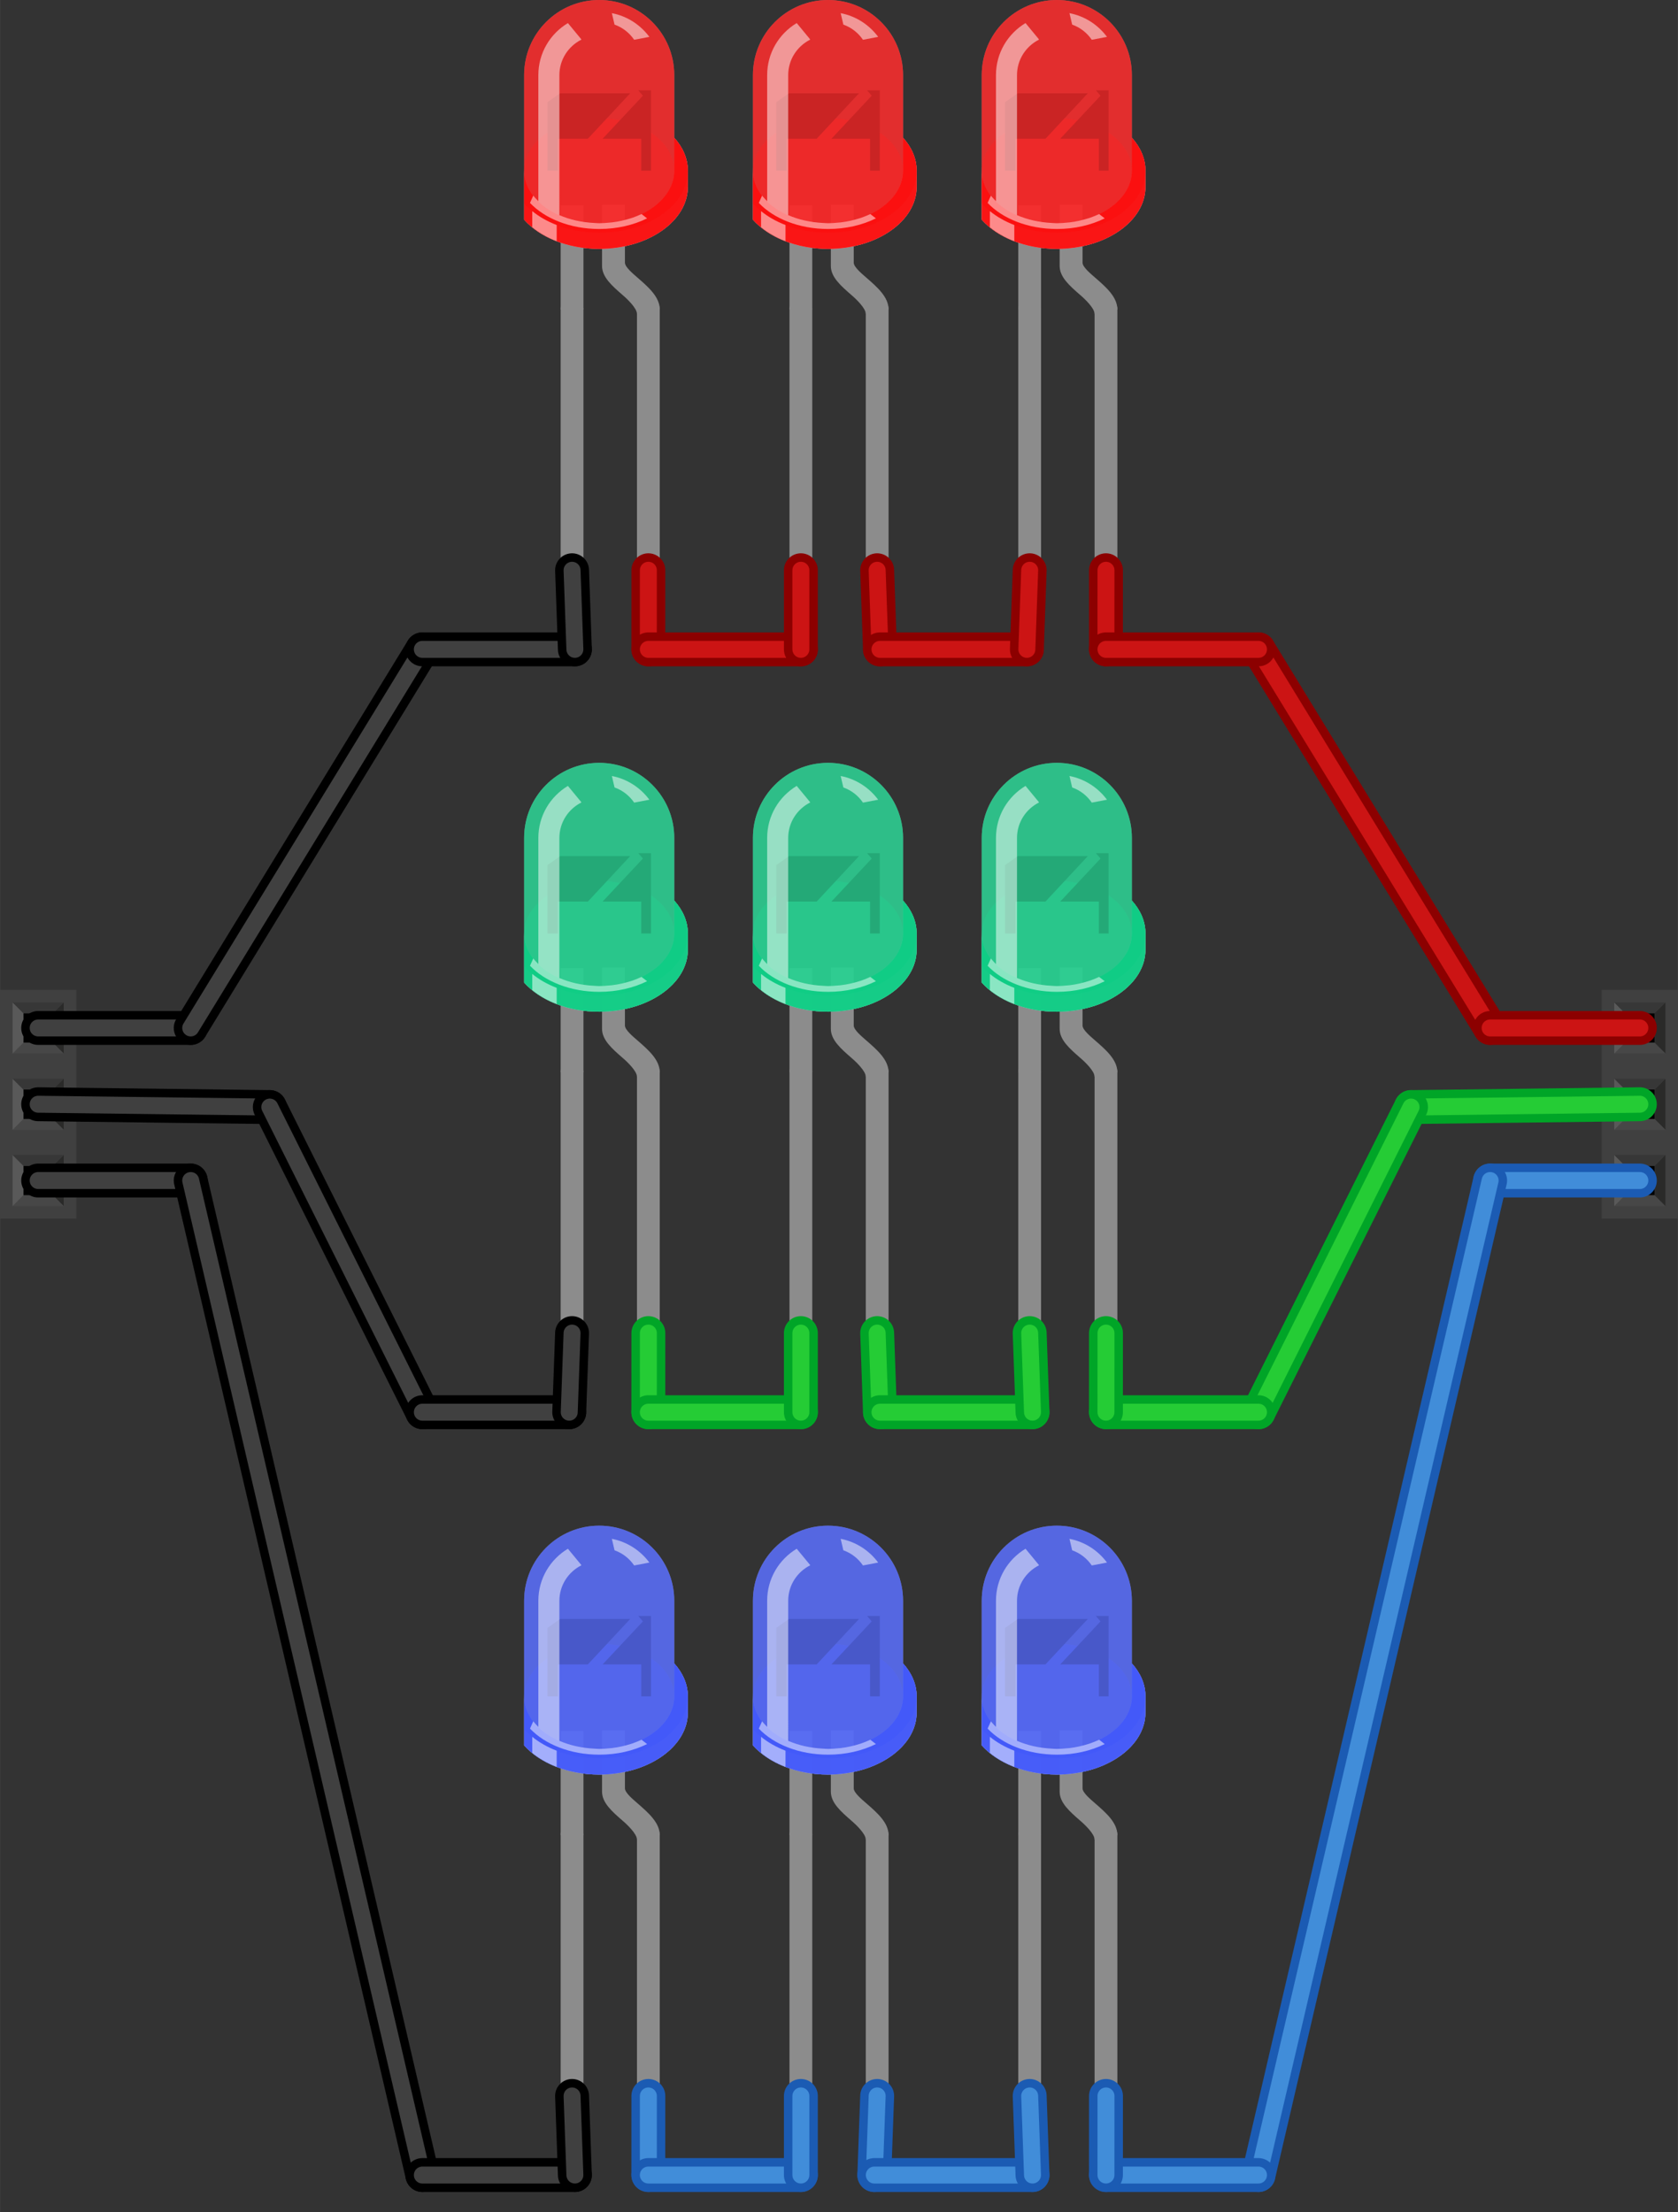 <?xml version='1.0' encoding='UTF-8' standalone='no'?>
<!-- Created with Fritzing (http://www.fritzing.org/) -->
<svg xmlns:svg='http://www.w3.org/2000/svg' xmlns='http://www.w3.org/2000/svg' version='1.2' baseProfile='tiny' x='0in' y='0in' width='2.2in' height='2.9in' viewBox='0 0 2200 2900.09' >
<rect x="0" y="0" width="2200" height="2900.09" fill="#333333" stroke="none"/>
<path stroke='#8c8c8c' stroke-width='29.88' stroke-linecap='round' stroke-linejoin='round' fill='none' d='M750.014,405.65L750.014,747.54' />
<path stroke='#8c8c8c' stroke-width='29.88' stroke-linecap='round' stroke-linejoin='round' fill='none' d='M850.044,405.65L850.044,747.54' />
<g partID='12180'><g transform='translate(687.144,0)' ><g xmlns="http://www.w3.org/2000/svg" id="breadboard">
 <rect xmlns="http://www.w3.org/2000/svg" width="29.89" x="47.93" y="353.07" fill="none" height="10" id="connector0pin"/>
 <rect xmlns="http://www.w3.org/2000/svg" width="29.92" x="147.93" y="353.07" fill="none" height="10" id="connector1pin"/>
 <g xmlns="http://www.w3.org/2000/svg" fill="none" stroke="#8C8C8C" id="connector0leg" stroke-linecap="round" y1="40.565" x1="6.287" y2="74.754" stroke-width="29.88" x2="6.287"/>
 <g xmlns="http://www.w3.org/2000/svg" fill="none" stroke="#8C8C8C" id="connector1leg" stroke-linecap="round" y1="40.565" x1="16.29" y2="74.754" stroke-width="29.88" x2="16.29"/>
 <rect xmlns="http://www.w3.org/2000/svg" width="29.88" x="47.93" y="269.16" fill="#8C8C8C" height="136.49"/>
 <path xmlns="http://www.w3.org/2000/svg" fill="#8C8C8C" d="M177.84,405.65c0,-16.3,-14.79,-29.2,-29,-41.55c-5.78,-5.1,-16.66,-13.91,-16.66,-19.79l0,-75.98l-30.02,0l0,80.28c0,14.7,13.16,26.09,27.03,38.17c6.17,5.22,18.73,17.36,18.73,24.58"/>
 <g xmlns="http://www.w3.org/2000/svg" id="g12">
  <path xmlns="http://www.w3.org/2000/svg" opacity="0.3" fill="#ff0000" id="color_path14" d="M196.85,180.57L196.85,98.45C196.85,44.1,152.85,0,98.44,0C44.1,0,0,44.02,0,98.45l0,189.57c20.47,22.93,56.9,38.23,98.44,38.23c64.16,0,116.23,-36.36,116.23,-81.38l0,-21.16C214.66,207.84,208.08,193.1,196.85,180.57z"/>
  <path xmlns="http://www.w3.org/2000/svg" opacity="0.5" fill="#E6E6E6" id="path16" d="M196.85,180.57L196.85,98.45C196.85,44.1,152.85,0,98.44,0C44.1,0,0,44.02,0,98.45l0,189.57c20.47,22.93,56.9,38.23,98.44,38.23c64.16,0,116.23,-36.36,116.23,-81.38l0,-21.16C214.66,207.84,208.08,193.1,196.85,180.57z"/>
  <path xmlns="http://www.w3.org/2000/svg" opacity="0.9" fill="#D1D1D1" id="path18" d="M196.85,180.57l0,43.13c0,38.04,-43.97,68.96,-98.41,68.96C44.1,292.66,0,261.84,0,223.7l0,43.13L0,288c20.47,22.94,56.9,38.23,98.44,38.23c64.16,0,116.23,-36.36,116.23,-81.37L214.67,223.7C214.66,207.84,208.08,193.1,196.85,180.57z"/>
  <path xmlns="http://www.w3.org/2000/svg" opacity="0.7" fill="#ff0000" id="color_path20" d="M196.85,180.57l0,43.13c0,38.04,-43.97,68.96,-98.41,68.96C44.1,292.66,0,261.84,0,223.7l0,43.13L0,288c20.47,22.94,56.9,38.23,98.44,38.23c64.16,0,116.23,-36.36,116.23,-81.37L214.67,223.7C214.66,207.84,208.08,193.1,196.85,180.57z"/>
  <path xmlns="http://www.w3.org/2000/svg" opacity="0.25" fill="#ff0000" id="color_path22" d="M196.85,180.57l0,43.13c0,38.04,-43.97,68.96,-98.41,68.96C44.1,292.66,0,261.84,0,223.7l0,43.13c20.47,22.92,56.9,38.23,98.44,38.23c64.16,0,116.23,-36.36,116.23,-81.37C214.66,207.84,208.08,193.1,196.85,180.57z"/>
  <ellipse xmlns="http://www.w3.org/2000/svg" opacity="0.25" fill="#E6E6E6" cx="98.44" cy="223.7" rx="98.43" ry="68.9" id="ellipse24"/>
  <ellipse xmlns="http://www.w3.org/2000/svg" opacity="0.25" fill="#ff0000" cx="98.44" cy="223.7" rx="98.43" ry="68.9" id="color_ellipse26"/>
  <polygon xmlns="http://www.w3.org/2000/svg" fill="#666666" points="30.6,134,30.6,223.71,44.39,223.71,44.39,181.87,83.55,181.87,139.06,122.29,47.32,122.29" id="polygon28"/>
  <polygon xmlns="http://www.w3.org/2000/svg" fill="#666666" points="149.7,118.39,155.76,125.47,102.94,181.87,153.61,181.87,153.61,223.71,166.3,223.71,166.3,118.39" id="polygon30"/>
  <path xmlns="http://www.w3.org/2000/svg" opacity="0.65" fill="#ff0000" id="color_path32" d="M196.85,180.57L196.85,98.45C196.85,44.1,152.85,0,98.44,0C44.1,0,0,44.02,0,98.45l0,189.57c20.47,22.93,56.9,38.23,98.44,38.23c64.16,0,116.23,-36.36,116.23,-81.38l0,-21.16C214.66,207.84,208.08,193.1,196.85,180.57z"/>
  <path xmlns="http://www.w3.org/2000/svg" opacity="0.5" fill="#FFFFFF" id="path34" d="M144.28,52.14l19.95,-3.8c-11.69,-15.72,-28.92,-27.19,-49.19,-31.09l3.53,15.01C129.18,36.02,138.11,43.1,144.28,52.14z"/>
  <path xmlns="http://www.w3.org/2000/svg" opacity="0.5" fill="#FFFFFF" id="path36" d="M10.67,276.75l0,21.11c9.01,7.35,19.91,13.56,32.05,18.29l0,-21.18C30.52,290.3,19.71,284.11,10.67,276.75z"/>
  <path xmlns="http://www.w3.org/2000/svg" opacity="0.5" fill="#FFFFFF" id="path38" d="M153.79,280.69c-3.55,1.7,-7.36,3.19,-11.19,4.58c-0.81,0.27,-1.63,0.56,-2.47,0.81c-7.83,2.49,-16.13,4.43,-24.93,5.48c-1.04,0.13,-2.1,0.26,-3.12,0.27c-4.45,0.42,-8.94,0.81,-13.48,0.81c-2.06,0,-4.27,-0.21,-6.55,-0.33c-16.67,-0.79,-32.37,-4.37,-45.8,-10.27L46.25,165.52L46.25,98.5c0,-20.43,11.78,-37.91,28.8,-46.52L74.74,51.24l-17.33,-21c-23.19,13.93,-38.75,39.2,-38.75,68.22l0,165.35c-0.69,-0.69,-4.28,-4.29,-6.67,-7.36l-4.27,9.55c19.46,20.58,52.9,34.19,90.87,34.19c23.33,0,44.96,-5.19,62.66,-13.92l-7.32,-5.68C153.79,280.69,153.79,280.69,153.79,280.69z"/>
 </g>
</g>
</g></g><path stroke='#8c8c8c' stroke-width='29.88' stroke-linecap='round' stroke-linejoin='round' fill='none' d='M1050.01,405.65L1050.01,747.54' />
<path stroke='#8c8c8c' stroke-width='29.88' stroke-linecap='round' stroke-linejoin='round' fill='none' d='M1150.04,405.65L1150.04,747.54' />
<g partID='12210'><g transform='translate(987.144,0)' ><g xmlns="http://www.w3.org/2000/svg" id="breadboard">
 <rect xmlns="http://www.w3.org/2000/svg" width="29.89" x="47.93" y="353.07" fill="none" height="10" id="connector0pin"/>
 <rect xmlns="http://www.w3.org/2000/svg" width="29.92" x="147.93" y="353.07" fill="none" height="10" id="connector1pin"/>
 <g xmlns="http://www.w3.org/2000/svg" fill="none" stroke="#8C8C8C" id="connector0leg" stroke-linecap="round" y1="40.565" x1="6.287" y2="74.754" stroke-width="29.88" x2="6.287"/>
 <g xmlns="http://www.w3.org/2000/svg" fill="none" stroke="#8C8C8C" id="connector1leg" stroke-linecap="round" y1="40.565" x1="16.29" y2="74.754" stroke-width="29.88" x2="16.29"/>
 <rect xmlns="http://www.w3.org/2000/svg" width="29.88" x="47.93" y="269.16" fill="#8C8C8C" height="136.49"/>
 <path xmlns="http://www.w3.org/2000/svg" fill="#8C8C8C" d="M177.84,405.65c0,-16.3,-14.79,-29.2,-29,-41.55c-5.78,-5.1,-16.66,-13.91,-16.66,-19.79l0,-75.98l-30.02,0l0,80.28c0,14.7,13.16,26.09,27.03,38.17c6.17,5.22,18.73,17.36,18.73,24.58"/>
 <g xmlns="http://www.w3.org/2000/svg" id="g12">
  <path xmlns="http://www.w3.org/2000/svg" opacity="0.3" fill="#ff0000" id="color_path14" d="M196.85,180.57L196.85,98.45C196.85,44.1,152.85,0,98.44,0C44.1,0,0,44.02,0,98.45l0,189.57c20.47,22.93,56.9,38.23,98.44,38.23c64.16,0,116.23,-36.36,116.23,-81.38l0,-21.16C214.66,207.84,208.08,193.1,196.85,180.57z"/>
  <path xmlns="http://www.w3.org/2000/svg" opacity="0.5" fill="#E6E6E6" id="path16" d="M196.85,180.57L196.85,98.45C196.85,44.1,152.85,0,98.44,0C44.1,0,0,44.02,0,98.45l0,189.57c20.47,22.93,56.9,38.23,98.44,38.23c64.16,0,116.23,-36.36,116.23,-81.38l0,-21.16C214.66,207.84,208.08,193.1,196.85,180.57z"/>
  <path xmlns="http://www.w3.org/2000/svg" opacity="0.9" fill="#D1D1D1" id="path18" d="M196.85,180.57l0,43.13c0,38.04,-43.97,68.96,-98.41,68.96C44.1,292.66,0,261.84,0,223.7l0,43.13L0,288c20.47,22.94,56.9,38.23,98.44,38.23c64.16,0,116.23,-36.36,116.23,-81.37L214.67,223.7C214.66,207.84,208.08,193.1,196.85,180.57z"/>
  <path xmlns="http://www.w3.org/2000/svg" opacity="0.7" fill="#ff0000" id="color_path20" d="M196.85,180.57l0,43.13c0,38.04,-43.97,68.96,-98.41,68.96C44.1,292.66,0,261.84,0,223.7l0,43.13L0,288c20.47,22.94,56.9,38.23,98.44,38.23c64.16,0,116.23,-36.36,116.23,-81.37L214.67,223.7C214.66,207.84,208.08,193.1,196.85,180.57z"/>
  <path xmlns="http://www.w3.org/2000/svg" opacity="0.25" fill="#ff0000" id="color_path22" d="M196.85,180.57l0,43.13c0,38.04,-43.97,68.96,-98.41,68.96C44.1,292.66,0,261.84,0,223.7l0,43.13c20.47,22.92,56.9,38.23,98.44,38.23c64.16,0,116.23,-36.36,116.23,-81.37C214.66,207.84,208.08,193.1,196.85,180.57z"/>
  <ellipse xmlns="http://www.w3.org/2000/svg" opacity="0.25" fill="#E6E6E6" cx="98.44" cy="223.7" rx="98.43" ry="68.9" id="ellipse24"/>
  <ellipse xmlns="http://www.w3.org/2000/svg" opacity="0.25" fill="#ff0000" cx="98.44" cy="223.7" rx="98.43" ry="68.9" id="color_ellipse26"/>
  <polygon xmlns="http://www.w3.org/2000/svg" fill="#666666" points="30.6,134,30.6,223.71,44.39,223.71,44.39,181.87,83.55,181.87,139.06,122.29,47.32,122.29" id="polygon28"/>
  <polygon xmlns="http://www.w3.org/2000/svg" fill="#666666" points="149.7,118.39,155.76,125.47,102.94,181.87,153.61,181.87,153.61,223.71,166.3,223.71,166.3,118.39" id="polygon30"/>
  <path xmlns="http://www.w3.org/2000/svg" opacity="0.65" fill="#ff0000" id="color_path32" d="M196.85,180.57L196.85,98.45C196.85,44.1,152.85,0,98.44,0C44.1,0,0,44.02,0,98.45l0,189.57c20.47,22.93,56.9,38.23,98.44,38.23c64.16,0,116.23,-36.36,116.23,-81.38l0,-21.16C214.66,207.84,208.08,193.1,196.85,180.57z"/>
  <path xmlns="http://www.w3.org/2000/svg" opacity="0.5" fill="#FFFFFF" id="path34" d="M144.28,52.14l19.95,-3.8c-11.69,-15.72,-28.92,-27.19,-49.19,-31.09l3.53,15.01C129.18,36.02,138.11,43.1,144.28,52.14z"/>
  <path xmlns="http://www.w3.org/2000/svg" opacity="0.5" fill="#FFFFFF" id="path36" d="M10.67,276.75l0,21.11c9.01,7.35,19.91,13.56,32.05,18.29l0,-21.18C30.52,290.3,19.71,284.11,10.67,276.75z"/>
  <path xmlns="http://www.w3.org/2000/svg" opacity="0.5" fill="#FFFFFF" id="path38" d="M153.79,280.69c-3.55,1.7,-7.36,3.19,-11.19,4.58c-0.81,0.27,-1.63,0.56,-2.47,0.81c-7.83,2.49,-16.13,4.43,-24.93,5.48c-1.04,0.13,-2.1,0.26,-3.12,0.27c-4.45,0.42,-8.94,0.81,-13.48,0.81c-2.06,0,-4.27,-0.21,-6.55,-0.33c-16.67,-0.79,-32.37,-4.37,-45.8,-10.27L46.25,165.52L46.25,98.5c0,-20.43,11.78,-37.91,28.8,-46.52L74.74,51.24l-17.33,-21c-23.19,13.93,-38.75,39.2,-38.75,68.22l0,165.35c-0.69,-0.69,-4.28,-4.29,-6.67,-7.36l-4.27,9.55c19.46,20.58,52.9,34.19,90.87,34.19c23.33,0,44.96,-5.19,62.66,-13.92l-7.32,-5.68C153.79,280.69,153.79,280.69,153.79,280.69z"/>
 </g>
</g>
</g></g><path stroke='#8c8c8c' stroke-width='29.88' stroke-linecap='round' stroke-linejoin='round' fill='none' d='M1350.01,2405.65L1350.01,2747.54' />
<path stroke='#8c8c8c' stroke-width='29.88' stroke-linecap='round' stroke-linejoin='round' fill='none' d='M1450.04,2405.65L1450.04,2747.54' />
<g partID='12240'><g transform='translate(1287.14,2000)' ><g xmlns="http://www.w3.org/2000/svg" id="breadboard">
 <rect xmlns="http://www.w3.org/2000/svg" width="29.89" x="47.93" y="353.07" fill="none" height="10" id="connector0pin"/>
 <rect xmlns="http://www.w3.org/2000/svg" width="29.92" x="147.93" y="353.07" fill="none" height="10" id="connector1pin"/>
 <g xmlns="http://www.w3.org/2000/svg" fill="none" stroke="#8C8C8C" id="connector0leg" stroke-linecap="round" y1="40.565" x1="6.287" y2="74.754" stroke-width="29.88" x2="6.287"/>
 <g xmlns="http://www.w3.org/2000/svg" fill="none" stroke="#8C8C8C" id="connector1leg" stroke-linecap="round" y1="40.565" x1="16.29" y2="74.754" stroke-width="29.88" x2="16.29"/>
 <rect xmlns="http://www.w3.org/2000/svg" width="29.88" x="47.93" y="269.16" fill="#8C8C8C" height="136.49"/>
 <path xmlns="http://www.w3.org/2000/svg" fill="#8C8C8C" d="M177.84,405.65c0,-16.3,-14.79,-29.2,-29,-41.55c-5.78,-5.1,-16.66,-13.91,-16.66,-19.79l0,-75.98l-30.02,0l0,80.28c0,14.7,13.16,26.09,27.03,38.17c6.17,5.22,18.73,17.36,18.73,24.58"/>
 <g xmlns="http://www.w3.org/2000/svg" id="g12">
  <path xmlns="http://www.w3.org/2000/svg" opacity="0.3" fill="#3851fe" id="color_path14" d="M196.85,180.57L196.85,98.45C196.85,44.1,152.85,0,98.44,0C44.1,0,0,44.02,0,98.45l0,189.57c20.47,22.93,56.9,38.23,98.44,38.23c64.16,0,116.23,-36.36,116.23,-81.38l0,-21.16C214.66,207.84,208.08,193.1,196.85,180.57z"/>
  <path xmlns="http://www.w3.org/2000/svg" opacity="0.5" fill="#E6E6E6" id="path16" d="M196.85,180.57L196.85,98.45C196.85,44.1,152.85,0,98.44,0C44.1,0,0,44.02,0,98.45l0,189.57c20.47,22.93,56.9,38.23,98.44,38.23c64.16,0,116.23,-36.36,116.23,-81.38l0,-21.16C214.66,207.84,208.08,193.1,196.85,180.57z"/>
  <path xmlns="http://www.w3.org/2000/svg" opacity="0.9" fill="#D1D1D1" id="path18" d="M196.85,180.57l0,43.13c0,38.04,-43.97,68.96,-98.41,68.96C44.1,292.66,0,261.84,0,223.7l0,43.13L0,288c20.47,22.94,56.9,38.23,98.44,38.23c64.16,0,116.23,-36.36,116.23,-81.37L214.67,223.7C214.66,207.84,208.08,193.1,196.85,180.57z"/>
  <path xmlns="http://www.w3.org/2000/svg" opacity="0.7" fill="#3851fe" id="color_path20" d="M196.85,180.57l0,43.13c0,38.04,-43.97,68.96,-98.41,68.96C44.1,292.66,0,261.84,0,223.7l0,43.13L0,288c20.47,22.94,56.9,38.23,98.44,38.23c64.16,0,116.23,-36.36,116.23,-81.37L214.67,223.7C214.66,207.84,208.08,193.1,196.85,180.57z"/>
  <path xmlns="http://www.w3.org/2000/svg" opacity="0.25" fill="#3851fe" id="color_path22" d="M196.85,180.57l0,43.13c0,38.04,-43.97,68.96,-98.41,68.96C44.1,292.66,0,261.84,0,223.7l0,43.13c20.47,22.92,56.9,38.23,98.44,38.23c64.16,0,116.23,-36.36,116.23,-81.37C214.66,207.84,208.08,193.1,196.85,180.57z"/>
  <ellipse xmlns="http://www.w3.org/2000/svg" opacity="0.25" fill="#E6E6E6" cx="98.44" cy="223.7" rx="98.43" ry="68.9" id="ellipse24"/>
  <ellipse xmlns="http://www.w3.org/2000/svg" opacity="0.25" fill="#3851fe" cx="98.44" cy="223.7" rx="98.43" ry="68.9" id="color_ellipse26"/>
  <polygon xmlns="http://www.w3.org/2000/svg" fill="#666666" points="30.6,134,30.6,223.71,44.39,223.71,44.39,181.87,83.55,181.87,139.06,122.29,47.32,122.29" id="polygon28"/>
  <polygon xmlns="http://www.w3.org/2000/svg" fill="#666666" points="149.7,118.39,155.76,125.47,102.94,181.87,153.61,181.87,153.61,223.71,166.3,223.71,166.3,118.39" id="polygon30"/>
  <path xmlns="http://www.w3.org/2000/svg" opacity="0.65" fill="#3851fe" id="color_path32" d="M196.85,180.57L196.85,98.45C196.85,44.1,152.85,0,98.44,0C44.1,0,0,44.02,0,98.45l0,189.57c20.47,22.93,56.9,38.23,98.44,38.23c64.16,0,116.23,-36.36,116.23,-81.38l0,-21.16C214.66,207.84,208.08,193.1,196.85,180.57z"/>
  <path xmlns="http://www.w3.org/2000/svg" opacity="0.5" fill="#FFFFFF" id="path34" d="M144.28,52.14l19.95,-3.8c-11.69,-15.72,-28.92,-27.19,-49.19,-31.09l3.53,15.01C129.18,36.02,138.11,43.1,144.28,52.14z"/>
  <path xmlns="http://www.w3.org/2000/svg" opacity="0.5" fill="#FFFFFF" id="path36" d="M10.67,276.75l0,21.11c9.01,7.35,19.91,13.56,32.05,18.29l0,-21.18C30.52,290.3,19.71,284.11,10.67,276.75z"/>
  <path xmlns="http://www.w3.org/2000/svg" opacity="0.5" fill="#FFFFFF" id="path38" d="M153.79,280.69c-3.55,1.7,-7.36,3.19,-11.19,4.58c-0.81,0.27,-1.63,0.56,-2.47,0.81c-7.83,2.49,-16.13,4.43,-24.93,5.48c-1.04,0.13,-2.1,0.26,-3.12,0.27c-4.45,0.42,-8.94,0.81,-13.48,0.81c-2.06,0,-4.27,-0.21,-6.55,-0.33c-16.67,-0.79,-32.37,-4.37,-45.8,-10.27L46.25,165.52L46.25,98.5c0,-20.43,11.78,-37.91,28.8,-46.52L74.74,51.24l-17.33,-21c-23.19,13.93,-38.75,39.2,-38.75,68.22l0,165.35c-0.69,-0.69,-4.28,-4.29,-6.67,-7.36l-4.27,9.55c19.46,20.58,52.9,34.19,90.87,34.19c23.33,0,44.96,-5.19,62.66,-13.92l-7.32,-5.68C153.79,280.69,153.79,280.69,153.79,280.69z"/>
 </g>
</g>
</g></g><path stroke='#8c8c8c' stroke-width='29.88' stroke-linecap='round' stroke-linejoin='round' fill='none' d='M1350.01,405.65L1350.01,747.54' />
<path stroke='#8c8c8c' stroke-width='29.88' stroke-linecap='round' stroke-linejoin='round' fill='none' d='M1450.04,405.65L1450.04,747.54' />
<g partID='12270'><g transform='translate(1287.14,0)' ><g xmlns="http://www.w3.org/2000/svg" id="breadboard">
 <rect xmlns="http://www.w3.org/2000/svg" width="29.89" x="47.93" y="353.07" fill="none" height="10" id="connector0pin"/>
 <rect xmlns="http://www.w3.org/2000/svg" width="29.92" x="147.93" y="353.07" fill="none" height="10" id="connector1pin"/>
 <g xmlns="http://www.w3.org/2000/svg" fill="none" stroke="#8C8C8C" id="connector0leg" stroke-linecap="round" y1="40.565" x1="6.287" y2="74.754" stroke-width="29.88" x2="6.287"/>
 <g xmlns="http://www.w3.org/2000/svg" fill="none" stroke="#8C8C8C" id="connector1leg" stroke-linecap="round" y1="40.565" x1="16.29" y2="74.754" stroke-width="29.88" x2="16.29"/>
 <rect xmlns="http://www.w3.org/2000/svg" width="29.88" x="47.93" y="269.16" fill="#8C8C8C" height="136.49"/>
 <path xmlns="http://www.w3.org/2000/svg" fill="#8C8C8C" d="M177.84,405.65c0,-16.3,-14.79,-29.2,-29,-41.55c-5.78,-5.1,-16.66,-13.91,-16.66,-19.79l0,-75.98l-30.02,0l0,80.28c0,14.7,13.16,26.09,27.03,38.17c6.17,5.22,18.73,17.36,18.73,24.58"/>
 <g xmlns="http://www.w3.org/2000/svg" id="g12">
  <path xmlns="http://www.w3.org/2000/svg" opacity="0.3" fill="#ff0000" id="color_path14" d="M196.85,180.57L196.85,98.45C196.85,44.1,152.85,0,98.44,0C44.1,0,0,44.02,0,98.45l0,189.57c20.47,22.93,56.9,38.23,98.44,38.23c64.16,0,116.23,-36.36,116.23,-81.38l0,-21.16C214.66,207.84,208.08,193.1,196.85,180.57z"/>
  <path xmlns="http://www.w3.org/2000/svg" opacity="0.5" fill="#E6E6E6" id="path16" d="M196.85,180.57L196.85,98.45C196.85,44.1,152.85,0,98.44,0C44.1,0,0,44.02,0,98.45l0,189.57c20.47,22.93,56.9,38.23,98.44,38.23c64.16,0,116.23,-36.36,116.23,-81.38l0,-21.16C214.66,207.84,208.08,193.1,196.85,180.57z"/>
  <path xmlns="http://www.w3.org/2000/svg" opacity="0.9" fill="#D1D1D1" id="path18" d="M196.85,180.57l0,43.13c0,38.04,-43.97,68.96,-98.41,68.96C44.1,292.66,0,261.84,0,223.7l0,43.13L0,288c20.47,22.94,56.9,38.23,98.44,38.23c64.16,0,116.23,-36.36,116.23,-81.37L214.67,223.7C214.66,207.84,208.08,193.1,196.85,180.57z"/>
  <path xmlns="http://www.w3.org/2000/svg" opacity="0.7" fill="#ff0000" id="color_path20" d="M196.85,180.57l0,43.13c0,38.04,-43.97,68.96,-98.41,68.96C44.1,292.66,0,261.84,0,223.7l0,43.13L0,288c20.47,22.94,56.9,38.23,98.44,38.23c64.16,0,116.23,-36.36,116.23,-81.37L214.67,223.7C214.66,207.84,208.08,193.1,196.85,180.57z"/>
  <path xmlns="http://www.w3.org/2000/svg" opacity="0.25" fill="#ff0000" id="color_path22" d="M196.85,180.57l0,43.13c0,38.04,-43.97,68.96,-98.41,68.96C44.1,292.66,0,261.84,0,223.7l0,43.13c20.47,22.92,56.9,38.23,98.44,38.23c64.16,0,116.23,-36.36,116.23,-81.37C214.66,207.84,208.08,193.1,196.85,180.57z"/>
  <ellipse xmlns="http://www.w3.org/2000/svg" opacity="0.25" fill="#E6E6E6" cx="98.44" cy="223.7" rx="98.43" ry="68.9" id="ellipse24"/>
  <ellipse xmlns="http://www.w3.org/2000/svg" opacity="0.25" fill="#ff0000" cx="98.44" cy="223.7" rx="98.43" ry="68.9" id="color_ellipse26"/>
  <polygon xmlns="http://www.w3.org/2000/svg" fill="#666666" points="30.6,134,30.6,223.71,44.39,223.71,44.39,181.87,83.55,181.87,139.06,122.29,47.32,122.29" id="polygon28"/>
  <polygon xmlns="http://www.w3.org/2000/svg" fill="#666666" points="149.7,118.39,155.76,125.47,102.94,181.87,153.61,181.87,153.61,223.71,166.3,223.71,166.3,118.39" id="polygon30"/>
  <path xmlns="http://www.w3.org/2000/svg" opacity="0.65" fill="#ff0000" id="color_path32" d="M196.85,180.57L196.85,98.45C196.85,44.1,152.85,0,98.44,0C44.1,0,0,44.02,0,98.45l0,189.57c20.47,22.93,56.9,38.23,98.44,38.23c64.16,0,116.23,-36.36,116.23,-81.38l0,-21.16C214.66,207.84,208.08,193.1,196.85,180.57z"/>
  <path xmlns="http://www.w3.org/2000/svg" opacity="0.5" fill="#FFFFFF" id="path34" d="M144.28,52.14l19.95,-3.8c-11.69,-15.72,-28.92,-27.19,-49.19,-31.09l3.53,15.01C129.18,36.02,138.11,43.1,144.28,52.14z"/>
  <path xmlns="http://www.w3.org/2000/svg" opacity="0.5" fill="#FFFFFF" id="path36" d="M10.67,276.75l0,21.11c9.01,7.35,19.91,13.56,32.05,18.29l0,-21.18C30.52,290.3,19.71,284.11,10.67,276.75z"/>
  <path xmlns="http://www.w3.org/2000/svg" opacity="0.5" fill="#FFFFFF" id="path38" d="M153.79,280.69c-3.55,1.7,-7.36,3.19,-11.19,4.58c-0.81,0.27,-1.63,0.56,-2.47,0.81c-7.83,2.49,-16.13,4.43,-24.93,5.48c-1.04,0.13,-2.1,0.26,-3.12,0.27c-4.45,0.42,-8.94,0.81,-13.48,0.81c-2.06,0,-4.27,-0.21,-6.55,-0.33c-16.67,-0.79,-32.37,-4.37,-45.8,-10.27L46.25,165.52L46.25,98.5c0,-20.43,11.78,-37.91,28.8,-46.52L74.74,51.24l-17.33,-21c-23.19,13.93,-38.75,39.2,-38.75,68.22l0,165.35c-0.69,-0.69,-4.28,-4.29,-6.67,-7.36l-4.27,9.55c19.46,20.58,52.9,34.19,90.87,34.19c23.33,0,44.96,-5.19,62.66,-13.92l-7.32,-5.68C153.79,280.69,153.79,280.69,153.79,280.69z"/>
 </g>
</g>
</g></g><path stroke='#8c8c8c' stroke-width='29.88' stroke-linecap='round' stroke-linejoin='round' fill='none' d='M1350.01,1405.65L1350.01,1747.54' />
<path stroke='#8c8c8c' stroke-width='29.88' stroke-linecap='round' stroke-linejoin='round' fill='none' d='M1450.04,1405.65L1450.04,1747.54' />
<g partID='90430'><g transform='translate(1287.14,1000)' ><g xmlns="http://www.w3.org/2000/svg" id="breadboard">
 <rect xmlns="http://www.w3.org/2000/svg" width="29.89" x="47.93" y="353.07" fill="none" height="10" id="connector0pin"/>
 <rect xmlns="http://www.w3.org/2000/svg" width="29.92" x="147.93" y="353.07" fill="none" height="10" id="connector1pin"/>
 <g xmlns="http://www.w3.org/2000/svg" fill="none" stroke="#8C8C8C" id="connector0leg" stroke-linecap="round" y1="40.565" x1="6.287" y2="74.754" stroke-width="29.88" x2="6.287"/>
 <g xmlns="http://www.w3.org/2000/svg" fill="none" stroke="#8C8C8C" id="connector1leg" stroke-linecap="round" y1="40.565" x1="16.29" y2="74.754" stroke-width="29.88" x2="16.29"/>
 <rect xmlns="http://www.w3.org/2000/svg" width="29.88" x="47.93" y="269.16" fill="#8C8C8C" height="136.49"/>
 <path xmlns="http://www.w3.org/2000/svg" fill="#8C8C8C" d="M177.84,405.65c0,-16.3,-14.79,-29.2,-29,-41.55c-5.78,-5.1,-16.66,-13.91,-16.66,-19.79l0,-75.98l-30.02,0l0,80.28c0,14.7,13.16,26.09,27.03,38.17c6.17,5.22,18.73,17.36,18.73,24.58"/>
 <g xmlns="http://www.w3.org/2000/svg" id="g12">
  <path xmlns="http://www.w3.org/2000/svg" opacity="0.3" fill="#00cc80" id="color_path14" d="M196.85,180.57L196.85,98.45C196.85,44.1,152.85,0,98.44,0C44.1,0,0,44.02,0,98.45l0,189.57c20.47,22.93,56.9,38.23,98.44,38.23c64.16,0,116.23,-36.36,116.23,-81.38l0,-21.16C214.66,207.84,208.08,193.1,196.85,180.57z"/>
  <path xmlns="http://www.w3.org/2000/svg" opacity="0.5" fill="#E6E6E6" id="path16" d="M196.85,180.57L196.85,98.45C196.85,44.1,152.85,0,98.44,0C44.1,0,0,44.02,0,98.45l0,189.57c20.47,22.93,56.9,38.23,98.44,38.23c64.16,0,116.23,-36.36,116.23,-81.38l0,-21.16C214.66,207.84,208.08,193.1,196.85,180.57z"/>
  <path xmlns="http://www.w3.org/2000/svg" opacity="0.9" fill="#D1D1D1" id="path18" d="M196.85,180.57l0,43.13c0,38.04,-43.97,68.96,-98.41,68.96C44.1,292.66,0,261.84,0,223.7l0,43.13L0,288c20.47,22.94,56.9,38.23,98.44,38.23c64.16,0,116.23,-36.36,116.23,-81.37L214.67,223.7C214.66,207.84,208.08,193.1,196.85,180.57z"/>
  <path xmlns="http://www.w3.org/2000/svg" opacity="0.7" fill="#00cc80" id="color_path20" d="M196.85,180.57l0,43.13c0,38.04,-43.97,68.96,-98.41,68.96C44.1,292.66,0,261.84,0,223.7l0,43.13L0,288c20.47,22.94,56.9,38.23,98.44,38.23c64.16,0,116.23,-36.36,116.23,-81.37L214.67,223.7C214.66,207.84,208.08,193.1,196.85,180.57z"/>
  <path xmlns="http://www.w3.org/2000/svg" opacity="0.25" fill="#00cc80" id="color_path22" d="M196.85,180.57l0,43.13c0,38.04,-43.97,68.96,-98.41,68.96C44.1,292.66,0,261.84,0,223.7l0,43.13c20.47,22.92,56.9,38.23,98.44,38.23c64.16,0,116.23,-36.36,116.23,-81.37C214.66,207.84,208.08,193.1,196.85,180.57z"/>
  <ellipse xmlns="http://www.w3.org/2000/svg" opacity="0.25" fill="#E6E6E6" cx="98.44" cy="223.7" rx="98.43" ry="68.9" id="ellipse24"/>
  <ellipse xmlns="http://www.w3.org/2000/svg" opacity="0.25" fill="#00cc80" cx="98.44" cy="223.7" rx="98.43" ry="68.9" id="color_ellipse26"/>
  <polygon xmlns="http://www.w3.org/2000/svg" fill="#666666" points="30.6,134,30.6,223.71,44.39,223.71,44.39,181.87,83.55,181.87,139.06,122.29,47.32,122.29" id="polygon28"/>
  <polygon xmlns="http://www.w3.org/2000/svg" fill="#666666" points="149.7,118.39,155.76,125.47,102.94,181.87,153.61,181.87,153.61,223.71,166.3,223.71,166.3,118.39" id="polygon30"/>
  <path xmlns="http://www.w3.org/2000/svg" opacity="0.65" fill="#00cc80" id="color_path32" d="M196.85,180.57L196.85,98.45C196.85,44.1,152.85,0,98.44,0C44.1,0,0,44.02,0,98.45l0,189.57c20.47,22.93,56.9,38.23,98.44,38.23c64.16,0,116.23,-36.36,116.23,-81.38l0,-21.16C214.66,207.84,208.08,193.1,196.85,180.57z"/>
  <path xmlns="http://www.w3.org/2000/svg" opacity="0.5" fill="#FFFFFF" id="path34" d="M144.28,52.14l19.95,-3.8c-11.69,-15.72,-28.92,-27.19,-49.19,-31.09l3.53,15.01C129.18,36.02,138.11,43.1,144.28,52.14z"/>
  <path xmlns="http://www.w3.org/2000/svg" opacity="0.5" fill="#FFFFFF" id="path36" d="M10.67,276.75l0,21.11c9.01,7.35,19.91,13.56,32.05,18.29l0,-21.18C30.52,290.3,19.71,284.11,10.67,276.75z"/>
  <path xmlns="http://www.w3.org/2000/svg" opacity="0.5" fill="#FFFFFF" id="path38" d="M153.79,280.69c-3.55,1.7,-7.36,3.19,-11.19,4.58c-0.81,0.27,-1.63,0.56,-2.47,0.81c-7.83,2.49,-16.13,4.43,-24.93,5.48c-1.04,0.13,-2.1,0.26,-3.12,0.27c-4.45,0.42,-8.94,0.81,-13.48,0.81c-2.06,0,-4.27,-0.21,-6.55,-0.33c-16.67,-0.79,-32.37,-4.37,-45.8,-10.27L46.25,165.52L46.25,98.5c0,-20.43,11.78,-37.91,28.8,-46.52L74.74,51.24l-17.33,-21c-23.19,13.93,-38.75,39.2,-38.75,68.22l0,165.35c-0.69,-0.69,-4.28,-4.29,-6.67,-7.36l-4.27,9.55c19.46,20.58,52.9,34.19,90.87,34.19c23.33,0,44.96,-5.19,62.66,-13.92l-7.32,-5.68C153.79,280.69,153.79,280.69,153.79,280.69z"/>
 </g>
</g>
</g></g><path stroke='#8c8c8c' stroke-width='29.88' stroke-linecap='round' stroke-linejoin='round' fill='none' d='M1050.01,1405.65L1050.01,1747.54' />
<path stroke='#8c8c8c' stroke-width='29.88' stroke-linecap='round' stroke-linejoin='round' fill='none' d='M1150.04,1405.65L1150.04,1747.54' />
<g partID='12410'><g transform='translate(987.144,1000)' ><g xmlns="http://www.w3.org/2000/svg" id="breadboard">
 <rect xmlns="http://www.w3.org/2000/svg" width="29.89" x="47.93" y="353.07" fill="none" height="10" id="connector0pin"/>
 <rect xmlns="http://www.w3.org/2000/svg" width="29.92" x="147.93" y="353.07" fill="none" height="10" id="connector1pin"/>
 <g xmlns="http://www.w3.org/2000/svg" fill="none" stroke="#8C8C8C" id="connector0leg" stroke-linecap="round" y1="40.565" x1="6.287" y2="74.754" stroke-width="29.88" x2="6.287"/>
 <g xmlns="http://www.w3.org/2000/svg" fill="none" stroke="#8C8C8C" id="connector1leg" stroke-linecap="round" y1="40.565" x1="16.29" y2="74.754" stroke-width="29.88" x2="16.29"/>
 <rect xmlns="http://www.w3.org/2000/svg" width="29.88" x="47.93" y="269.16" fill="#8C8C8C" height="136.49"/>
 <path xmlns="http://www.w3.org/2000/svg" fill="#8C8C8C" d="M177.84,405.65c0,-16.3,-14.79,-29.2,-29,-41.55c-5.78,-5.1,-16.66,-13.91,-16.66,-19.79l0,-75.98l-30.02,0l0,80.28c0,14.7,13.16,26.09,27.03,38.17c6.17,5.22,18.73,17.36,18.73,24.58"/>
 <g xmlns="http://www.w3.org/2000/svg" id="g12">
  <path xmlns="http://www.w3.org/2000/svg" opacity="0.3" fill="#00cc80" id="color_path14" d="M196.85,180.57L196.85,98.45C196.85,44.1,152.85,0,98.44,0C44.1,0,0,44.02,0,98.45l0,189.57c20.47,22.93,56.9,38.23,98.44,38.23c64.16,0,116.23,-36.36,116.23,-81.38l0,-21.16C214.66,207.84,208.08,193.1,196.85,180.57z"/>
  <path xmlns="http://www.w3.org/2000/svg" opacity="0.5" fill="#E6E6E6" id="path16" d="M196.85,180.57L196.85,98.45C196.85,44.1,152.85,0,98.44,0C44.1,0,0,44.02,0,98.45l0,189.57c20.47,22.93,56.9,38.23,98.44,38.23c64.16,0,116.23,-36.36,116.23,-81.38l0,-21.16C214.66,207.84,208.08,193.1,196.85,180.57z"/>
  <path xmlns="http://www.w3.org/2000/svg" opacity="0.9" fill="#D1D1D1" id="path18" d="M196.85,180.57l0,43.13c0,38.04,-43.97,68.96,-98.41,68.96C44.1,292.66,0,261.84,0,223.7l0,43.13L0,288c20.47,22.94,56.9,38.23,98.44,38.23c64.16,0,116.23,-36.36,116.23,-81.37L214.67,223.7C214.66,207.84,208.08,193.1,196.85,180.57z"/>
  <path xmlns="http://www.w3.org/2000/svg" opacity="0.7" fill="#00cc80" id="color_path20" d="M196.85,180.57l0,43.13c0,38.04,-43.97,68.96,-98.41,68.96C44.1,292.66,0,261.84,0,223.7l0,43.13L0,288c20.47,22.94,56.9,38.23,98.44,38.23c64.16,0,116.23,-36.36,116.23,-81.37L214.67,223.7C214.66,207.84,208.08,193.1,196.85,180.57z"/>
  <path xmlns="http://www.w3.org/2000/svg" opacity="0.25" fill="#00cc80" id="color_path22" d="M196.85,180.57l0,43.13c0,38.04,-43.97,68.96,-98.41,68.96C44.1,292.66,0,261.84,0,223.7l0,43.13c20.47,22.92,56.9,38.23,98.44,38.23c64.16,0,116.23,-36.36,116.23,-81.37C214.66,207.84,208.08,193.1,196.85,180.57z"/>
  <ellipse xmlns="http://www.w3.org/2000/svg" opacity="0.25" fill="#E6E6E6" cx="98.44" cy="223.7" rx="98.43" ry="68.9" id="ellipse24"/>
  <ellipse xmlns="http://www.w3.org/2000/svg" opacity="0.25" fill="#00cc80" cx="98.44" cy="223.7" rx="98.43" ry="68.9" id="color_ellipse26"/>
  <polygon xmlns="http://www.w3.org/2000/svg" fill="#666666" points="30.6,134,30.6,223.71,44.39,223.71,44.39,181.87,83.55,181.87,139.06,122.29,47.32,122.29" id="polygon28"/>
  <polygon xmlns="http://www.w3.org/2000/svg" fill="#666666" points="149.7,118.39,155.76,125.47,102.94,181.87,153.61,181.87,153.61,223.71,166.3,223.71,166.3,118.39" id="polygon30"/>
  <path xmlns="http://www.w3.org/2000/svg" opacity="0.65" fill="#00cc80" id="color_path32" d="M196.85,180.57L196.85,98.45C196.85,44.1,152.85,0,98.44,0C44.1,0,0,44.02,0,98.45l0,189.57c20.47,22.93,56.9,38.23,98.44,38.23c64.16,0,116.23,-36.36,116.23,-81.38l0,-21.16C214.66,207.84,208.08,193.1,196.85,180.57z"/>
  <path xmlns="http://www.w3.org/2000/svg" opacity="0.5" fill="#FFFFFF" id="path34" d="M144.28,52.14l19.95,-3.8c-11.69,-15.72,-28.92,-27.19,-49.19,-31.09l3.53,15.01C129.18,36.02,138.11,43.1,144.28,52.14z"/>
  <path xmlns="http://www.w3.org/2000/svg" opacity="0.5" fill="#FFFFFF" id="path36" d="M10.67,276.75l0,21.11c9.01,7.35,19.91,13.56,32.05,18.29l0,-21.18C30.52,290.3,19.71,284.11,10.67,276.75z"/>
  <path xmlns="http://www.w3.org/2000/svg" opacity="0.5" fill="#FFFFFF" id="path38" d="M153.79,280.69c-3.55,1.7,-7.36,3.19,-11.19,4.58c-0.81,0.27,-1.63,0.56,-2.47,0.81c-7.83,2.49,-16.13,4.43,-24.93,5.48c-1.04,0.13,-2.1,0.26,-3.12,0.27c-4.45,0.42,-8.94,0.81,-13.48,0.81c-2.06,0,-4.27,-0.21,-6.55,-0.33c-16.67,-0.79,-32.37,-4.37,-45.8,-10.27L46.25,165.52L46.25,98.5c0,-20.43,11.78,-37.91,28.8,-46.52L74.74,51.24l-17.33,-21c-23.19,13.93,-38.75,39.2,-38.75,68.22l0,165.35c-0.69,-0.69,-4.28,-4.29,-6.67,-7.36l-4.27,9.55c19.46,20.58,52.9,34.19,90.87,34.19c23.33,0,44.96,-5.19,62.66,-13.92l-7.32,-5.68C153.79,280.69,153.79,280.69,153.79,280.69z"/>
 </g>
</g>
</g></g><path stroke='#8c8c8c' stroke-width='29.88' stroke-linecap='round' stroke-linejoin='round' fill='none' d='M750.014,2405.65L750.014,2747.54' />
<path stroke='#8c8c8c' stroke-width='29.88' stroke-linecap='round' stroke-linejoin='round' fill='none' d='M850.044,2405.65L850.044,2747.54' />
<g partID='12440'><g transform='translate(687.144,2000)' ><g xmlns="http://www.w3.org/2000/svg" id="breadboard">
 <rect xmlns="http://www.w3.org/2000/svg" width="29.89" x="47.93" y="353.07" fill="none" height="10" id="connector0pin"/>
 <rect xmlns="http://www.w3.org/2000/svg" width="29.92" x="147.93" y="353.07" fill="none" height="10" id="connector1pin"/>
 <g xmlns="http://www.w3.org/2000/svg" fill="none" stroke="#8C8C8C" id="connector0leg" stroke-linecap="round" y1="40.565" x1="6.287" y2="74.754" stroke-width="29.88" x2="6.287"/>
 <g xmlns="http://www.w3.org/2000/svg" fill="none" stroke="#8C8C8C" id="connector1leg" stroke-linecap="round" y1="40.565" x1="16.29" y2="74.754" stroke-width="29.88" x2="16.29"/>
 <rect xmlns="http://www.w3.org/2000/svg" width="29.88" x="47.93" y="269.16" fill="#8C8C8C" height="136.49"/>
 <path xmlns="http://www.w3.org/2000/svg" fill="#8C8C8C" d="M177.84,405.65c0,-16.3,-14.79,-29.2,-29,-41.55c-5.78,-5.1,-16.66,-13.91,-16.66,-19.79l0,-75.98l-30.02,0l0,80.28c0,14.7,13.16,26.09,27.03,38.17c6.17,5.22,18.73,17.36,18.73,24.58"/>
 <g xmlns="http://www.w3.org/2000/svg" id="g12">
  <path xmlns="http://www.w3.org/2000/svg" opacity="0.3" fill="#3851fe" id="color_path14" d="M196.85,180.57L196.85,98.45C196.85,44.1,152.85,0,98.44,0C44.1,0,0,44.02,0,98.45l0,189.57c20.47,22.93,56.9,38.23,98.44,38.23c64.16,0,116.23,-36.36,116.23,-81.38l0,-21.16C214.66,207.84,208.08,193.1,196.85,180.57z"/>
  <path xmlns="http://www.w3.org/2000/svg" opacity="0.5" fill="#E6E6E6" id="path16" d="M196.85,180.57L196.85,98.45C196.85,44.1,152.85,0,98.44,0C44.1,0,0,44.02,0,98.45l0,189.57c20.47,22.93,56.9,38.23,98.44,38.23c64.16,0,116.23,-36.36,116.23,-81.38l0,-21.16C214.66,207.84,208.08,193.1,196.85,180.57z"/>
  <path xmlns="http://www.w3.org/2000/svg" opacity="0.9" fill="#D1D1D1" id="path18" d="M196.85,180.57l0,43.13c0,38.04,-43.97,68.96,-98.41,68.96C44.1,292.66,0,261.84,0,223.7l0,43.13L0,288c20.47,22.94,56.9,38.23,98.44,38.23c64.16,0,116.23,-36.36,116.23,-81.37L214.67,223.7C214.66,207.84,208.08,193.1,196.85,180.57z"/>
  <path xmlns="http://www.w3.org/2000/svg" opacity="0.7" fill="#3851fe" id="color_path20" d="M196.85,180.57l0,43.13c0,38.04,-43.97,68.96,-98.41,68.96C44.1,292.66,0,261.84,0,223.7l0,43.13L0,288c20.47,22.94,56.9,38.23,98.44,38.23c64.16,0,116.23,-36.36,116.23,-81.37L214.67,223.7C214.66,207.84,208.08,193.1,196.85,180.57z"/>
  <path xmlns="http://www.w3.org/2000/svg" opacity="0.25" fill="#3851fe" id="color_path22" d="M196.85,180.57l0,43.13c0,38.04,-43.97,68.96,-98.41,68.96C44.1,292.66,0,261.84,0,223.7l0,43.13c20.47,22.92,56.9,38.23,98.44,38.23c64.16,0,116.23,-36.36,116.23,-81.37C214.66,207.84,208.08,193.1,196.85,180.57z"/>
  <ellipse xmlns="http://www.w3.org/2000/svg" opacity="0.25" fill="#E6E6E6" cx="98.44" cy="223.7" rx="98.43" ry="68.9" id="ellipse24"/>
  <ellipse xmlns="http://www.w3.org/2000/svg" opacity="0.25" fill="#3851fe" cx="98.44" cy="223.7" rx="98.43" ry="68.9" id="color_ellipse26"/>
  <polygon xmlns="http://www.w3.org/2000/svg" fill="#666666" points="30.6,134,30.6,223.71,44.39,223.71,44.39,181.87,83.55,181.87,139.06,122.29,47.32,122.29" id="polygon28"/>
  <polygon xmlns="http://www.w3.org/2000/svg" fill="#666666" points="149.7,118.39,155.76,125.47,102.94,181.87,153.61,181.87,153.61,223.71,166.3,223.71,166.3,118.39" id="polygon30"/>
  <path xmlns="http://www.w3.org/2000/svg" opacity="0.65" fill="#3851fe" id="color_path32" d="M196.85,180.57L196.85,98.45C196.85,44.1,152.85,0,98.44,0C44.1,0,0,44.02,0,98.45l0,189.57c20.47,22.93,56.9,38.23,98.44,38.23c64.16,0,116.23,-36.36,116.23,-81.38l0,-21.16C214.66,207.84,208.08,193.1,196.85,180.57z"/>
  <path xmlns="http://www.w3.org/2000/svg" opacity="0.5" fill="#FFFFFF" id="path34" d="M144.28,52.14l19.95,-3.8c-11.69,-15.72,-28.92,-27.19,-49.19,-31.09l3.53,15.01C129.18,36.02,138.11,43.1,144.28,52.14z"/>
  <path xmlns="http://www.w3.org/2000/svg" opacity="0.5" fill="#FFFFFF" id="path36" d="M10.67,276.75l0,21.11c9.01,7.35,19.91,13.56,32.05,18.29l0,-21.18C30.52,290.3,19.71,284.11,10.67,276.75z"/>
  <path xmlns="http://www.w3.org/2000/svg" opacity="0.5" fill="#FFFFFF" id="path38" d="M153.79,280.69c-3.55,1.7,-7.36,3.19,-11.19,4.58c-0.81,0.27,-1.63,0.56,-2.47,0.81c-7.83,2.49,-16.13,4.43,-24.93,5.48c-1.04,0.13,-2.1,0.26,-3.12,0.27c-4.45,0.42,-8.94,0.81,-13.48,0.81c-2.06,0,-4.27,-0.21,-6.55,-0.33c-16.67,-0.79,-32.37,-4.37,-45.8,-10.27L46.25,165.52L46.25,98.5c0,-20.43,11.78,-37.91,28.8,-46.52L74.74,51.24l-17.33,-21c-23.19,13.93,-38.75,39.2,-38.75,68.22l0,165.35c-0.69,-0.69,-4.28,-4.29,-6.67,-7.36l-4.27,9.55c19.46,20.58,52.9,34.19,90.87,34.19c23.33,0,44.96,-5.19,62.66,-13.92l-7.32,-5.68C153.79,280.69,153.79,280.69,153.79,280.69z"/>
 </g>
</g>
</g></g><path stroke='#8c8c8c' stroke-width='29.88' stroke-linecap='round' stroke-linejoin='round' fill='none' d='M1050.01,2405.65L1050.01,2747.54' />
<path stroke='#8c8c8c' stroke-width='29.88' stroke-linecap='round' stroke-linejoin='round' fill='none' d='M1150.04,2405.65L1150.04,2747.54' />
<g partID='12470'><g transform='translate(987.144,2000)' ><g xmlns="http://www.w3.org/2000/svg" id="breadboard">
 <rect xmlns="http://www.w3.org/2000/svg" width="29.89" x="47.93" y="353.07" fill="none" height="10" id="connector0pin"/>
 <rect xmlns="http://www.w3.org/2000/svg" width="29.92" x="147.93" y="353.07" fill="none" height="10" id="connector1pin"/>
 <g xmlns="http://www.w3.org/2000/svg" fill="none" stroke="#8C8C8C" id="connector0leg" stroke-linecap="round" y1="40.565" x1="6.287" y2="74.754" stroke-width="29.88" x2="6.287"/>
 <g xmlns="http://www.w3.org/2000/svg" fill="none" stroke="#8C8C8C" id="connector1leg" stroke-linecap="round" y1="40.565" x1="16.29" y2="74.754" stroke-width="29.88" x2="16.29"/>
 <rect xmlns="http://www.w3.org/2000/svg" width="29.88" x="47.93" y="269.16" fill="#8C8C8C" height="136.49"/>
 <path xmlns="http://www.w3.org/2000/svg" fill="#8C8C8C" d="M177.84,405.65c0,-16.3,-14.79,-29.2,-29,-41.55c-5.78,-5.1,-16.66,-13.91,-16.66,-19.79l0,-75.98l-30.02,0l0,80.28c0,14.7,13.16,26.09,27.03,38.17c6.17,5.22,18.73,17.36,18.73,24.58"/>
 <g xmlns="http://www.w3.org/2000/svg" id="g12">
  <path xmlns="http://www.w3.org/2000/svg" opacity="0.3" fill="#3851fe" id="color_path14" d="M196.85,180.57L196.85,98.45C196.85,44.1,152.85,0,98.44,0C44.1,0,0,44.02,0,98.45l0,189.57c20.47,22.93,56.9,38.23,98.44,38.23c64.16,0,116.23,-36.36,116.23,-81.38l0,-21.16C214.66,207.84,208.08,193.1,196.85,180.57z"/>
  <path xmlns="http://www.w3.org/2000/svg" opacity="0.5" fill="#E6E6E6" id="path16" d="M196.85,180.57L196.85,98.45C196.85,44.1,152.85,0,98.44,0C44.1,0,0,44.02,0,98.45l0,189.57c20.47,22.93,56.9,38.23,98.44,38.23c64.16,0,116.23,-36.36,116.23,-81.38l0,-21.16C214.66,207.84,208.08,193.1,196.85,180.57z"/>
  <path xmlns="http://www.w3.org/2000/svg" opacity="0.9" fill="#D1D1D1" id="path18" d="M196.85,180.57l0,43.13c0,38.04,-43.97,68.96,-98.41,68.96C44.1,292.66,0,261.84,0,223.7l0,43.13L0,288c20.47,22.94,56.9,38.23,98.44,38.23c64.16,0,116.23,-36.36,116.23,-81.37L214.67,223.7C214.66,207.84,208.08,193.1,196.85,180.57z"/>
  <path xmlns="http://www.w3.org/2000/svg" opacity="0.7" fill="#3851fe" id="color_path20" d="M196.85,180.57l0,43.13c0,38.04,-43.97,68.96,-98.41,68.96C44.1,292.66,0,261.84,0,223.7l0,43.13L0,288c20.47,22.94,56.9,38.23,98.44,38.23c64.16,0,116.23,-36.36,116.23,-81.37L214.67,223.7C214.66,207.84,208.08,193.1,196.85,180.57z"/>
  <path xmlns="http://www.w3.org/2000/svg" opacity="0.25" fill="#3851fe" id="color_path22" d="M196.85,180.57l0,43.13c0,38.04,-43.97,68.96,-98.41,68.96C44.1,292.66,0,261.84,0,223.7l0,43.13c20.47,22.92,56.9,38.23,98.44,38.23c64.16,0,116.23,-36.36,116.23,-81.37C214.66,207.84,208.08,193.1,196.85,180.57z"/>
  <ellipse xmlns="http://www.w3.org/2000/svg" opacity="0.25" fill="#E6E6E6" cx="98.44" cy="223.7" rx="98.43" ry="68.9" id="ellipse24"/>
  <ellipse xmlns="http://www.w3.org/2000/svg" opacity="0.25" fill="#3851fe" cx="98.44" cy="223.7" rx="98.43" ry="68.9" id="color_ellipse26"/>
  <polygon xmlns="http://www.w3.org/2000/svg" fill="#666666" points="30.6,134,30.6,223.71,44.39,223.71,44.39,181.87,83.55,181.87,139.06,122.29,47.32,122.29" id="polygon28"/>
  <polygon xmlns="http://www.w3.org/2000/svg" fill="#666666" points="149.7,118.39,155.76,125.47,102.94,181.87,153.61,181.87,153.61,223.71,166.3,223.71,166.3,118.39" id="polygon30"/>
  <path xmlns="http://www.w3.org/2000/svg" opacity="0.65" fill="#3851fe" id="color_path32" d="M196.85,180.57L196.85,98.45C196.85,44.1,152.85,0,98.44,0C44.1,0,0,44.02,0,98.45l0,189.57c20.47,22.93,56.9,38.23,98.44,38.23c64.16,0,116.23,-36.36,116.23,-81.38l0,-21.16C214.66,207.84,208.08,193.1,196.85,180.57z"/>
  <path xmlns="http://www.w3.org/2000/svg" opacity="0.5" fill="#FFFFFF" id="path34" d="M144.28,52.14l19.95,-3.8c-11.69,-15.72,-28.92,-27.19,-49.19,-31.09l3.53,15.01C129.18,36.02,138.11,43.1,144.28,52.14z"/>
  <path xmlns="http://www.w3.org/2000/svg" opacity="0.5" fill="#FFFFFF" id="path36" d="M10.67,276.75l0,21.11c9.01,7.35,19.91,13.56,32.05,18.29l0,-21.18C30.52,290.3,19.71,284.11,10.67,276.75z"/>
  <path xmlns="http://www.w3.org/2000/svg" opacity="0.5" fill="#FFFFFF" id="path38" d="M153.79,280.69c-3.55,1.7,-7.36,3.19,-11.19,4.58c-0.81,0.27,-1.63,0.56,-2.47,0.81c-7.83,2.49,-16.13,4.43,-24.93,5.48c-1.04,0.13,-2.1,0.26,-3.12,0.27c-4.45,0.42,-8.94,0.81,-13.48,0.81c-2.06,0,-4.27,-0.21,-6.55,-0.33c-16.67,-0.79,-32.37,-4.37,-45.8,-10.27L46.25,165.52L46.25,98.5c0,-20.43,11.78,-37.91,28.8,-46.52L74.74,51.24l-17.33,-21c-23.19,13.93,-38.75,39.2,-38.75,68.22l0,165.35c-0.69,-0.69,-4.28,-4.29,-6.67,-7.36l-4.27,9.55c19.46,20.58,52.9,34.19,90.87,34.19c23.33,0,44.96,-5.19,62.66,-13.92l-7.32,-5.68C153.79,280.69,153.79,280.69,153.79,280.69z"/>
 </g>
</g>
</g></g><path stroke='#8c8c8c' stroke-width='29.88' stroke-linecap='round' stroke-linejoin='round' fill='none' d='M750.014,1405.65L750.014,1747.54' />
<path stroke='#8c8c8c' stroke-width='29.88' stroke-linecap='round' stroke-linejoin='round' fill='none' d='M850.044,1405.65L850.044,1747.54' />
<g partID='12500'><g transform='translate(687.144,1000)' ><g xmlns="http://www.w3.org/2000/svg" id="breadboard">
 <rect xmlns="http://www.w3.org/2000/svg" width="29.89" x="47.93" y="353.07" fill="none" height="10" id="connector0pin"/>
 <rect xmlns="http://www.w3.org/2000/svg" width="29.92" x="147.93" y="353.07" fill="none" height="10" id="connector1pin"/>
 <g xmlns="http://www.w3.org/2000/svg" fill="none" stroke="#8C8C8C" id="connector0leg" stroke-linecap="round" y1="40.565" x1="6.287" y2="74.754" stroke-width="29.88" x2="6.287"/>
 <g xmlns="http://www.w3.org/2000/svg" fill="none" stroke="#8C8C8C" id="connector1leg" stroke-linecap="round" y1="40.565" x1="16.29" y2="74.754" stroke-width="29.88" x2="16.29"/>
 <rect xmlns="http://www.w3.org/2000/svg" width="29.88" x="47.93" y="269.16" fill="#8C8C8C" height="136.49"/>
 <path xmlns="http://www.w3.org/2000/svg" fill="#8C8C8C" d="M177.84,405.65c0,-16.3,-14.79,-29.2,-29,-41.55c-5.78,-5.1,-16.66,-13.91,-16.66,-19.79l0,-75.98l-30.02,0l0,80.28c0,14.7,13.16,26.09,27.03,38.17c6.17,5.22,18.73,17.36,18.73,24.58"/>
 <g xmlns="http://www.w3.org/2000/svg" id="g12">
  <path xmlns="http://www.w3.org/2000/svg" opacity="0.3" fill="#00cc80" id="color_path14" d="M196.85,180.57L196.85,98.45C196.85,44.1,152.85,0,98.44,0C44.1,0,0,44.02,0,98.45l0,189.57c20.47,22.93,56.9,38.23,98.44,38.23c64.16,0,116.23,-36.36,116.23,-81.38l0,-21.16C214.66,207.84,208.08,193.1,196.85,180.57z"/>
  <path xmlns="http://www.w3.org/2000/svg" opacity="0.5" fill="#E6E6E6" id="path16" d="M196.85,180.57L196.85,98.45C196.85,44.1,152.85,0,98.44,0C44.1,0,0,44.02,0,98.45l0,189.57c20.47,22.93,56.9,38.23,98.44,38.23c64.16,0,116.23,-36.36,116.23,-81.38l0,-21.16C214.66,207.84,208.08,193.1,196.85,180.57z"/>
  <path xmlns="http://www.w3.org/2000/svg" opacity="0.9" fill="#D1D1D1" id="path18" d="M196.85,180.57l0,43.13c0,38.04,-43.97,68.96,-98.41,68.96C44.1,292.66,0,261.84,0,223.7l0,43.13L0,288c20.47,22.94,56.9,38.23,98.44,38.23c64.16,0,116.23,-36.36,116.23,-81.37L214.67,223.7C214.66,207.84,208.08,193.1,196.85,180.57z"/>
  <path xmlns="http://www.w3.org/2000/svg" opacity="0.7" fill="#00cc80" id="color_path20" d="M196.85,180.57l0,43.13c0,38.04,-43.97,68.96,-98.41,68.96C44.1,292.66,0,261.84,0,223.7l0,43.13L0,288c20.47,22.94,56.9,38.23,98.44,38.23c64.16,0,116.23,-36.36,116.23,-81.37L214.67,223.7C214.66,207.84,208.08,193.1,196.85,180.57z"/>
  <path xmlns="http://www.w3.org/2000/svg" opacity="0.25" fill="#00cc80" id="color_path22" d="M196.85,180.57l0,43.13c0,38.04,-43.97,68.96,-98.41,68.96C44.1,292.66,0,261.84,0,223.7l0,43.13c20.47,22.92,56.9,38.23,98.44,38.23c64.16,0,116.23,-36.36,116.23,-81.37C214.66,207.84,208.08,193.1,196.85,180.57z"/>
  <ellipse xmlns="http://www.w3.org/2000/svg" opacity="0.25" fill="#E6E6E6" cx="98.44" cy="223.7" rx="98.43" ry="68.9" id="ellipse24"/>
  <ellipse xmlns="http://www.w3.org/2000/svg" opacity="0.25" fill="#00cc80" cx="98.44" cy="223.7" rx="98.43" ry="68.9" id="color_ellipse26"/>
  <polygon xmlns="http://www.w3.org/2000/svg" fill="#666666" points="30.6,134,30.6,223.71,44.39,223.71,44.39,181.87,83.55,181.87,139.06,122.29,47.32,122.29" id="polygon28"/>
  <polygon xmlns="http://www.w3.org/2000/svg" fill="#666666" points="149.7,118.39,155.76,125.47,102.94,181.87,153.61,181.87,153.61,223.71,166.3,223.71,166.3,118.39" id="polygon30"/>
  <path xmlns="http://www.w3.org/2000/svg" opacity="0.65" fill="#00cc80" id="color_path32" d="M196.85,180.57L196.85,98.45C196.85,44.1,152.85,0,98.44,0C44.1,0,0,44.02,0,98.45l0,189.57c20.47,22.93,56.9,38.23,98.44,38.23c64.16,0,116.23,-36.36,116.23,-81.38l0,-21.16C214.66,207.84,208.08,193.1,196.85,180.57z"/>
  <path xmlns="http://www.w3.org/2000/svg" opacity="0.5" fill="#FFFFFF" id="path34" d="M144.28,52.14l19.95,-3.8c-11.69,-15.72,-28.92,-27.19,-49.19,-31.09l3.53,15.01C129.18,36.02,138.11,43.1,144.28,52.14z"/>
  <path xmlns="http://www.w3.org/2000/svg" opacity="0.5" fill="#FFFFFF" id="path36" d="M10.67,276.75l0,21.11c9.01,7.35,19.91,13.56,32.05,18.29l0,-21.18C30.52,290.3,19.71,284.11,10.67,276.75z"/>
  <path xmlns="http://www.w3.org/2000/svg" opacity="0.5" fill="#FFFFFF" id="path38" d="M153.79,280.69c-3.55,1.7,-7.36,3.19,-11.19,4.58c-0.81,0.27,-1.63,0.56,-2.47,0.81c-7.83,2.49,-16.13,4.43,-24.93,5.48c-1.04,0.13,-2.1,0.26,-3.12,0.27c-4.45,0.42,-8.94,0.81,-13.48,0.81c-2.06,0,-4.27,-0.21,-6.55,-0.33c-16.67,-0.79,-32.37,-4.37,-45.8,-10.27L46.25,165.52L46.25,98.5c0,-20.43,11.78,-37.91,28.8,-46.52L74.74,51.24l-17.33,-21c-23.19,13.93,-38.75,39.2,-38.75,68.22l0,165.35c-0.69,-0.69,-4.28,-4.29,-6.67,-7.36l-4.27,9.55c19.46,20.58,52.9,34.19,90.87,34.19c23.33,0,44.96,-5.19,62.66,-13.92l-7.32,-5.68C153.79,280.69,153.79,280.69,153.79,280.69z"/>
 </g>
</g>
</g></g><g partID='88300'><g transform='translate(2200,1297.57)' ><g transform='matrix(0,1,-1,0,0,0)'  ><g xmlns="http://www.w3.org/2000/svg" id="breadboard">
<rect width="300" fill="#404040" xmlns="http://www.w3.org/2000/svg" height="100"/>
<rect width="38.654" x="30.673" y="30.673" fill="none" xmlns="http://www.w3.org/2000/svg" height="38.654" id="connector0pin"/>
<g width="29.976" x="34.977" y="34.313" fill="none" xmlns="http://www.w3.org/2000/svg" height="31.341" id="connector0terminal"/>
<rect width="38.654" x="30.673" y="30.673" xmlns="http://www.w3.org/2000/svg" height="38.654"/>
<polygon fill="#2A2A29" points="16.451,16.451,30.673,30.673,69.327,30.673,83.563,16.451" xmlns="http://www.w3.org/2000/svg"/>
<polygon fill="#474747" points="83.563,16.451,69.327,30.673,69.327,69.327,83.563,83.563" xmlns="http://www.w3.org/2000/svg"/>
<polygon fill="#595959" points="83.563,83.563,69.327,69.327,30.673,69.327,16.451,83.563" xmlns="http://www.w3.org/2000/svg"/>
<polygon fill="#373737" points="16.451,83.563,30.673,69.327,30.673,30.673,16.451,16.451" xmlns="http://www.w3.org/2000/svg"/>
<rect width="38.654" x="130.673" y="30.673" fill="none" xmlns="http://www.w3.org/2000/svg" height="38.654" id="connector1pin"/>
<g width="29.976" x="134.977" y="34.313" fill="none" xmlns="http://www.w3.org/2000/svg" height="31.341" id="connector1terminal"/>
<rect width="38.654" x="130.673" y="30.673" xmlns="http://www.w3.org/2000/svg" height="38.654"/>
<polygon fill="#2A2A29" points="116.451,16.451,130.673,30.673,169.327,30.673,183.563,16.451" xmlns="http://www.w3.org/2000/svg"/>
<polygon fill="#474747" points="183.563,16.451,169.327,30.673,169.327,69.327,183.563,83.563" xmlns="http://www.w3.org/2000/svg"/>
<polygon fill="#595959" points="183.563,83.563,169.327,69.327,130.673,69.327,116.451,83.563" xmlns="http://www.w3.org/2000/svg"/>
<polygon fill="#373737" points="116.451,83.563,130.673,69.327,130.673,30.673,116.451,16.451" xmlns="http://www.w3.org/2000/svg"/>
<rect width="38.654" x="230.673" y="30.673" fill="none" xmlns="http://www.w3.org/2000/svg" height="38.654" id="connector2pin"/>
<g width="29.976" x="234.977" y="34.313" fill="none" xmlns="http://www.w3.org/2000/svg" height="31.341" id="connector2terminal"/>
<rect width="38.654" x="230.673" y="30.673" xmlns="http://www.w3.org/2000/svg" height="38.654"/>
<polygon fill="#2A2A29" points="216.451,16.451,230.673,30.673,269.327,30.673,283.563,16.451" xmlns="http://www.w3.org/2000/svg"/>
<polygon fill="#474747" points="283.563,16.451,269.327,30.673,269.327,69.327,283.563,83.563" xmlns="http://www.w3.org/2000/svg"/>
<polygon fill="#595959" points="283.563,83.563,269.327,69.327,230.673,69.327,216.451,83.563" xmlns="http://www.w3.org/2000/svg"/>
<polygon fill="#373737" points="216.451,83.563,230.673,69.327,230.673,30.673,216.451,16.451" xmlns="http://www.w3.org/2000/svg"/>
</g>
</g></g></g><g partID='89330'><g transform='translate(100,1297.57)' ><g transform='matrix(0,1,-1,0,0,0)'  ><g xmlns="http://www.w3.org/2000/svg" id="breadboard">
<rect width="300" fill="#404040" xmlns="http://www.w3.org/2000/svg" height="100"/>
<rect width="38.654" x="30.673" y="30.673" fill="none" xmlns="http://www.w3.org/2000/svg" height="38.654" id="connector0pin"/>
<g width="29.976" x="34.977" y="34.313" fill="none" xmlns="http://www.w3.org/2000/svg" height="31.341" id="connector0terminal"/>
<rect width="38.654" x="30.673" y="30.673" xmlns="http://www.w3.org/2000/svg" height="38.654"/>
<polygon fill="#2A2A29" points="16.451,16.451,30.673,30.673,69.327,30.673,83.563,16.451" xmlns="http://www.w3.org/2000/svg"/>
<polygon fill="#474747" points="83.563,16.451,69.327,30.673,69.327,69.327,83.563,83.563" xmlns="http://www.w3.org/2000/svg"/>
<polygon fill="#595959" points="83.563,83.563,69.327,69.327,30.673,69.327,16.451,83.563" xmlns="http://www.w3.org/2000/svg"/>
<polygon fill="#373737" points="16.451,83.563,30.673,69.327,30.673,30.673,16.451,16.451" xmlns="http://www.w3.org/2000/svg"/>
<rect width="38.654" x="130.673" y="30.673" fill="none" xmlns="http://www.w3.org/2000/svg" height="38.654" id="connector1pin"/>
<g width="29.976" x="134.977" y="34.313" fill="none" xmlns="http://www.w3.org/2000/svg" height="31.341" id="connector1terminal"/>
<rect width="38.654" x="130.673" y="30.673" xmlns="http://www.w3.org/2000/svg" height="38.654"/>
<polygon fill="#2A2A29" points="116.451,16.451,130.673,30.673,169.327,30.673,183.563,16.451" xmlns="http://www.w3.org/2000/svg"/>
<polygon fill="#474747" points="183.563,16.451,169.327,30.673,169.327,69.327,183.563,83.563" xmlns="http://www.w3.org/2000/svg"/>
<polygon fill="#595959" points="183.563,83.563,169.327,69.327,130.673,69.327,116.451,83.563" xmlns="http://www.w3.org/2000/svg"/>
<polygon fill="#373737" points="116.451,83.563,130.673,69.327,130.673,30.673,116.451,16.451" xmlns="http://www.w3.org/2000/svg"/>
<rect width="38.654" x="230.673" y="30.673" fill="none" xmlns="http://www.w3.org/2000/svg" height="38.654" id="connector2pin"/>
<g width="29.976" x="234.977" y="34.313" fill="none" xmlns="http://www.w3.org/2000/svg" height="31.341" id="connector2terminal"/>
<rect width="38.654" x="230.673" y="30.673" xmlns="http://www.w3.org/2000/svg" height="38.654"/>
<polygon fill="#2A2A29" points="216.451,16.451,230.673,30.673,269.327,30.673,283.563,16.451" xmlns="http://www.w3.org/2000/svg"/>
<polygon fill="#474747" points="283.563,16.451,269.327,30.673,269.327,69.327,283.563,83.563" xmlns="http://www.w3.org/2000/svg"/>
<polygon fill="#595959" points="283.563,83.563,269.327,69.327,230.673,69.327,216.451,83.563" xmlns="http://www.w3.org/2000/svg"/>
<polygon fill="#373737" points="216.451,83.563,230.673,69.327,230.673,30.673,216.451,16.451" xmlns="http://www.w3.org/2000/svg"/>
</g>
</g></g></g><g partID='15010'><line stroke-linecap='round' stroke='#1b5bb3' x1='850.011' y1='2851.24' x2='850.044' y2='2747.54' stroke-width='44.444' /><line stroke-linecap='round' stroke='#418dd9' x1='850.011' y1='2851.24' x2='850.044' y2='2747.54' stroke-width='22.222' /></g><g partID='15130'><line stroke-linecap='round' stroke='#1b5bb3' x1='1050.01' y1='2851.24' x2='850.011' y2='2851.24' stroke-width='44.444' /><line stroke-linecap='round' stroke='#418dd9' x1='1050.01' y1='2851.24' x2='850.011' y2='2851.24' stroke-width='22.222' /></g><g partID='15020'><line stroke-linecap='round' stroke='#1b5bb3' x1='1050.01' y1='2747.54' x2='1050.01' y2='2851.24' stroke-width='44.444' /><line stroke-linecap='round' stroke='#418dd9' x1='1050.01' y1='2747.54' x2='1050.01' y2='2851.24' stroke-width='22.222' /></g><g partID='15200'><line stroke-linecap='round' stroke='#1b5bb3' x1='1146.3' y1='2851.24' x2='1150.04' y2='2747.54' stroke-width='44.444' /><line stroke-linecap='round' stroke='#418dd9' x1='1146.3' y1='2851.24' x2='1150.04' y2='2747.54' stroke-width='22.222' /></g><g partID='15260'><line stroke-linecap='round' stroke='#1b5bb3' x1='1353.71' y1='2851.24' x2='1146.3' y2='2851.24' stroke-width='44.444' /><line stroke-linecap='round' stroke='#418dd9' x1='1353.71' y1='2851.24' x2='1146.3' y2='2851.24' stroke-width='22.222' /></g><g partID='15210'><line stroke-linecap='round' stroke='#1b5bb3' x1='1350.01' y1='2747.54' x2='1353.71' y2='2851.24' stroke-width='44.444' /><line stroke-linecap='round' stroke='#418dd9' x1='1350.01' y1='2747.54' x2='1353.71' y2='2851.24' stroke-width='22.222' /></g><g partID='15330'><line stroke-linecap='round' stroke='#00a527' x1='850.011' y1='1851.24' x2='850.044' y2='1747.54' stroke-width='44.444' /><line stroke-linecap='round' stroke='#25cc35' x1='850.011' y1='1851.24' x2='850.044' y2='1747.54' stroke-width='22.222' /></g><g partID='15390'><line stroke-linecap='round' stroke='#00a527' x1='1050.01' y1='1851.24' x2='850.011' y2='1851.24' stroke-width='44.444' /><line stroke-linecap='round' stroke='#25cc35' x1='1050.01' y1='1851.24' x2='850.011' y2='1851.24' stroke-width='22.222' /></g><g partID='15340'><line stroke-linecap='round' stroke='#00a527' x1='1050.01' y1='1747.54' x2='1050.01' y2='1851.24' stroke-width='44.444' /><line stroke-linecap='round' stroke='#25cc35' x1='1050.01' y1='1747.54' x2='1050.01' y2='1851.24' stroke-width='22.222' /></g><g partID='15460'><line stroke-linecap='round' stroke='#00a527' x1='1153.71' y1='1851.24' x2='1150.04' y2='1747.54' stroke-width='44.444' /><line stroke-linecap='round' stroke='#25cc35' x1='1153.71' y1='1851.24' x2='1150.04' y2='1747.54' stroke-width='22.222' /></g><g partID='15520'><line stroke-linecap='round' stroke='#00a527' x1='1353.71' y1='1851.24' x2='1153.71' y2='1851.24' stroke-width='44.444' /><line stroke-linecap='round' stroke='#25cc35' x1='1353.71' y1='1851.24' x2='1153.71' y2='1851.24' stroke-width='22.222' /></g><g partID='15470'><line stroke-linecap='round' stroke='#00a527' x1='1350.01' y1='1747.54' x2='1353.71' y2='1851.24' stroke-width='44.444' /><line stroke-linecap='round' stroke='#25cc35' x1='1350.01' y1='1747.54' x2='1353.71' y2='1851.24' stroke-width='22.222' /></g><g partID='15590'><line stroke-linecap='round' stroke='#8c0000' x1='1153.72' y1='851.243' x2='1150.04' y2='747.54' stroke-width='44.444' /><line stroke-linecap='round' stroke='#cc1414' x1='1153.72' y1='851.243' x2='1150.04' y2='747.54' stroke-width='22.222' /></g><g partID='15650'><line stroke-linecap='round' stroke='#8c0000' x1='1346.31' y1='851.243' x2='1153.72' y2='851.243' stroke-width='44.444' /><line stroke-linecap='round' stroke='#cc1414' x1='1346.31' y1='851.243' x2='1153.72' y2='851.243' stroke-width='22.222' /></g><g partID='15600'><line stroke-linecap='round' stroke='#8c0000' x1='1350.01' y1='747.54' x2='1346.31' y2='851.243' stroke-width='44.444' /><line stroke-linecap='round' stroke='#cc1414' x1='1350.01' y1='747.54' x2='1346.31' y2='851.243' stroke-width='22.222' /></g><g partID='15780'><line stroke-linecap='round' stroke='#8c0000' x1='850.011' y1='851.243' x2='850.044' y2='747.54' stroke-width='44.444' /><line stroke-linecap='round' stroke='#cc1414' x1='850.011' y1='851.243' x2='850.044' y2='747.54' stroke-width='22.222' /></g><g partID='15720'><line stroke-linecap='round' stroke='#8c0000' x1='1050.01' y1='851.243' x2='850.011' y2='851.243' stroke-width='44.444' /><line stroke-linecap='round' stroke='#cc1414' x1='1050.01' y1='851.243' x2='850.011' y2='851.243' stroke-width='22.222' /></g><g partID='15730'><line stroke-linecap='round' stroke='#8c0000' x1='1050.01' y1='747.54' x2='1050.01' y2='851.243' stroke-width='44.444' /><line stroke-linecap='round' stroke='#cc1414' x1='1050.01' y1='747.54' x2='1050.01' y2='851.243' stroke-width='22.222' /></g><g partID='89150'><line stroke-linecap='round' stroke='#00a527' x1='1850.01' y1='1451.24' x2='2150.01' y2='1447.54' stroke-width='44.444' /><line stroke-linecap='round' stroke='#25cc35' x1='1850.01' y1='1451.24' x2='2150.01' y2='1447.54' stroke-width='22.222' /></g><g partID='88920'><line stroke-linecap='round' stroke='#00a527' x1='1650.01' y1='1851.24' x2='1850.01' y2='1451.24' stroke-width='44.444' /><line stroke-linecap='round' stroke='#25cc35' x1='1650.01' y1='1851.24' x2='1850.01' y2='1451.24' stroke-width='22.222' /></g><g partID='88870'><line stroke-linecap='round' stroke='#00a527' x1='1450.01' y1='1851.24' x2='1650.01' y2='1851.24' stroke-width='44.444' /><line stroke-linecap='round' stroke='#25cc35' x1='1450.01' y1='1851.24' x2='1650.01' y2='1851.24' stroke-width='22.222' /></g><g partID='88550'><line stroke-linecap='round' stroke='#00a527' x1='1450.04' y1='1747.54' x2='1450.01' y2='1851.24' stroke-width='44.444' /><line stroke-linecap='round' stroke='#25cc35' x1='1450.04' y1='1747.54' x2='1450.01' y2='1851.24' stroke-width='22.222' /></g><g partID='88810'><line stroke-linecap='round' stroke='#8c0000' x1='1450.01' y1='851.243' x2='1450.04' y2='747.54' stroke-width='44.444' /><line stroke-linecap='round' stroke='#cc1414' x1='1450.01' y1='851.243' x2='1450.04' y2='747.54' stroke-width='22.222' /></g><g partID='89250'><line stroke-linecap='round' stroke='#8c0000' x1='1953.71' y1='1347.54' x2='1650.01' y2='851.243' stroke-width='44.444' /><line stroke-linecap='round' stroke='#cc1414' x1='1953.71' y1='1347.54' x2='1650.01' y2='851.243' stroke-width='22.222' /></g><g partID='88970'><line stroke-linecap='round' stroke='#8c0000' x1='1650.01' y1='851.243' x2='1450.01' y2='851.243' stroke-width='44.444' /><line stroke-linecap='round' stroke='#cc1414' x1='1650.01' y1='851.243' x2='1450.01' y2='851.243' stroke-width='22.222' /></g><g partID='88820'><line stroke-linecap='round' stroke='#8c0000' x1='2150.01' y1='1347.54' x2='1953.71' y2='1347.54' stroke-width='44.444' /><line stroke-linecap='round' stroke='#cc1414' x1='2150.01' y1='1347.54' x2='1953.71' y2='1347.54' stroke-width='22.222' /></g><g partID='89200'><line stroke-linecap='round' stroke='#1b5bb3' x1='1953.71' y1='1547.54' x2='2150.01' y2='1547.54' stroke-width='44.444' /><line stroke-linecap='round' stroke='#418dd9' x1='1953.71' y1='1547.54' x2='2150.01' y2='1547.54' stroke-width='22.222' /></g><g partID='89100'><line stroke-linecap='round' stroke='#1b5bb3' x1='1650.01' y1='2851.24' x2='1953.71' y2='1547.54' stroke-width='44.444' /><line stroke-linecap='round' stroke='#418dd9' x1='1650.01' y1='2851.24' x2='1953.71' y2='1547.54' stroke-width='22.222' /></g><g partID='89040'><line stroke-linecap='round' stroke='#1b5bb3' x1='1450.01' y1='2851.24' x2='1650.01' y2='2851.24' stroke-width='44.444' /><line stroke-linecap='round' stroke='#418dd9' x1='1450.01' y1='2851.24' x2='1650.01' y2='2851.24' stroke-width='22.222' /></g><g partID='89050'><line stroke-linecap='round' stroke='#1b5bb3' x1='1450.04' y1='2747.54' x2='1450.01' y2='2851.24' stroke-width='44.444' /><line stroke-linecap='round' stroke='#418dd9' x1='1450.04' y1='2747.54' x2='1450.01' y2='2851.24' stroke-width='22.222' /></g><g partID='89840'><line stroke-linecap='round' stroke='#000000' x1='250.011' y1='1347.54' x2='50.011' y2='1347.54' stroke-width='44.444' /><line stroke-linecap='round' stroke='#404040' x1='250.011' y1='1347.54' x2='50.011' y2='1347.54' stroke-width='22.222' /></g><g partID='89490'><line stroke-linecap='round' stroke='#000000' x1='553.711' y1='851.243' x2='250.008' y2='1347.54' stroke-width='44.444' /><line stroke-linecap='round' stroke='#404040' x1='553.711' y1='851.243' x2='250.008' y2='1347.54' stroke-width='22.222' /></g><g partID='89420'><line stroke-linecap='round' stroke='#000000' x1='753.711' y1='851.243' x2='553.711' y2='851.243' stroke-width='44.444' /><line stroke-linecap='round' stroke='#404040' x1='753.711' y1='851.243' x2='553.711' y2='851.243' stroke-width='22.222' /></g><g partID='89350'><line stroke-linecap='round' stroke='#000000' x1='750.014' y1='747.54' x2='753.711' y2='851.243' stroke-width='44.444' /><line stroke-linecap='round' stroke='#404040' x1='750.014' y1='747.54' x2='753.711' y2='851.243' stroke-width='22.222' /></g><g partID='89770'><line stroke-linecap='round' stroke='#000000' x1='353.711' y1='1451.24' x2='50.008' y2='1447.54' stroke-width='44.444' /><line stroke-linecap='round' stroke='#404040' x1='353.711' y1='1451.24' x2='50.008' y2='1447.54' stroke-width='22.222' /></g><g partID='89700'><line stroke-linecap='round' stroke='#000000' x1='553.711' y1='1851.24' x2='353.711' y2='1451.24' stroke-width='44.444' /><line stroke-linecap='round' stroke='#404040' x1='553.711' y1='1851.24' x2='353.711' y2='1451.24' stroke-width='22.222' /></g><g partID='89630'><line stroke-linecap='round' stroke='#000000' x1='746.311' y1='1851.24' x2='553.719' y2='1851.24' stroke-width='44.444' /><line stroke-linecap='round' stroke='#404040' x1='746.311' y1='1851.24' x2='553.719' y2='1851.24' stroke-width='22.222' /></g><g partID='89560'><line stroke-linecap='round' stroke='#000000' x1='750.014' y1='1747.54' x2='746.311' y2='1851.24' stroke-width='44.444' /><line stroke-linecap='round' stroke='#404040' x1='750.014' y1='1747.54' x2='746.311' y2='1851.24' stroke-width='22.222' /></g><g partID='90120'><line stroke-linecap='round' stroke='#000000' x1='250.011' y1='1547.54' x2='50.011' y2='1547.54' stroke-width='44.444' /><line stroke-linecap='round' stroke='#404040' x1='250.011' y1='1547.54' x2='50.011' y2='1547.54' stroke-width='22.222' /></g><g partID='90050'><line stroke-linecap='round' stroke='#000000' x1='553.711' y1='2851.24' x2='250.008' y2='1547.54' stroke-width='44.444' /><line stroke-linecap='round' stroke='#404040' x1='553.711' y1='2851.24' x2='250.008' y2='1547.54' stroke-width='22.222' /></g><g partID='89980'><line stroke-linecap='round' stroke='#000000' x1='753.711' y1='2851.24' x2='553.711' y2='2851.24' stroke-width='44.444' /><line stroke-linecap='round' stroke='#404040' x1='753.711' y1='2851.24' x2='553.711' y2='2851.24' stroke-width='22.222' /></g><g partID='89910'><line stroke-linecap='round' stroke='#000000' x1='750.014' y1='2747.54' x2='753.711' y2='2851.24' stroke-width='44.444' /><line stroke-linecap='round' stroke='#404040' x1='750.014' y1='2747.54' x2='753.711' y2='2851.24' stroke-width='22.222' /></g></svg>
